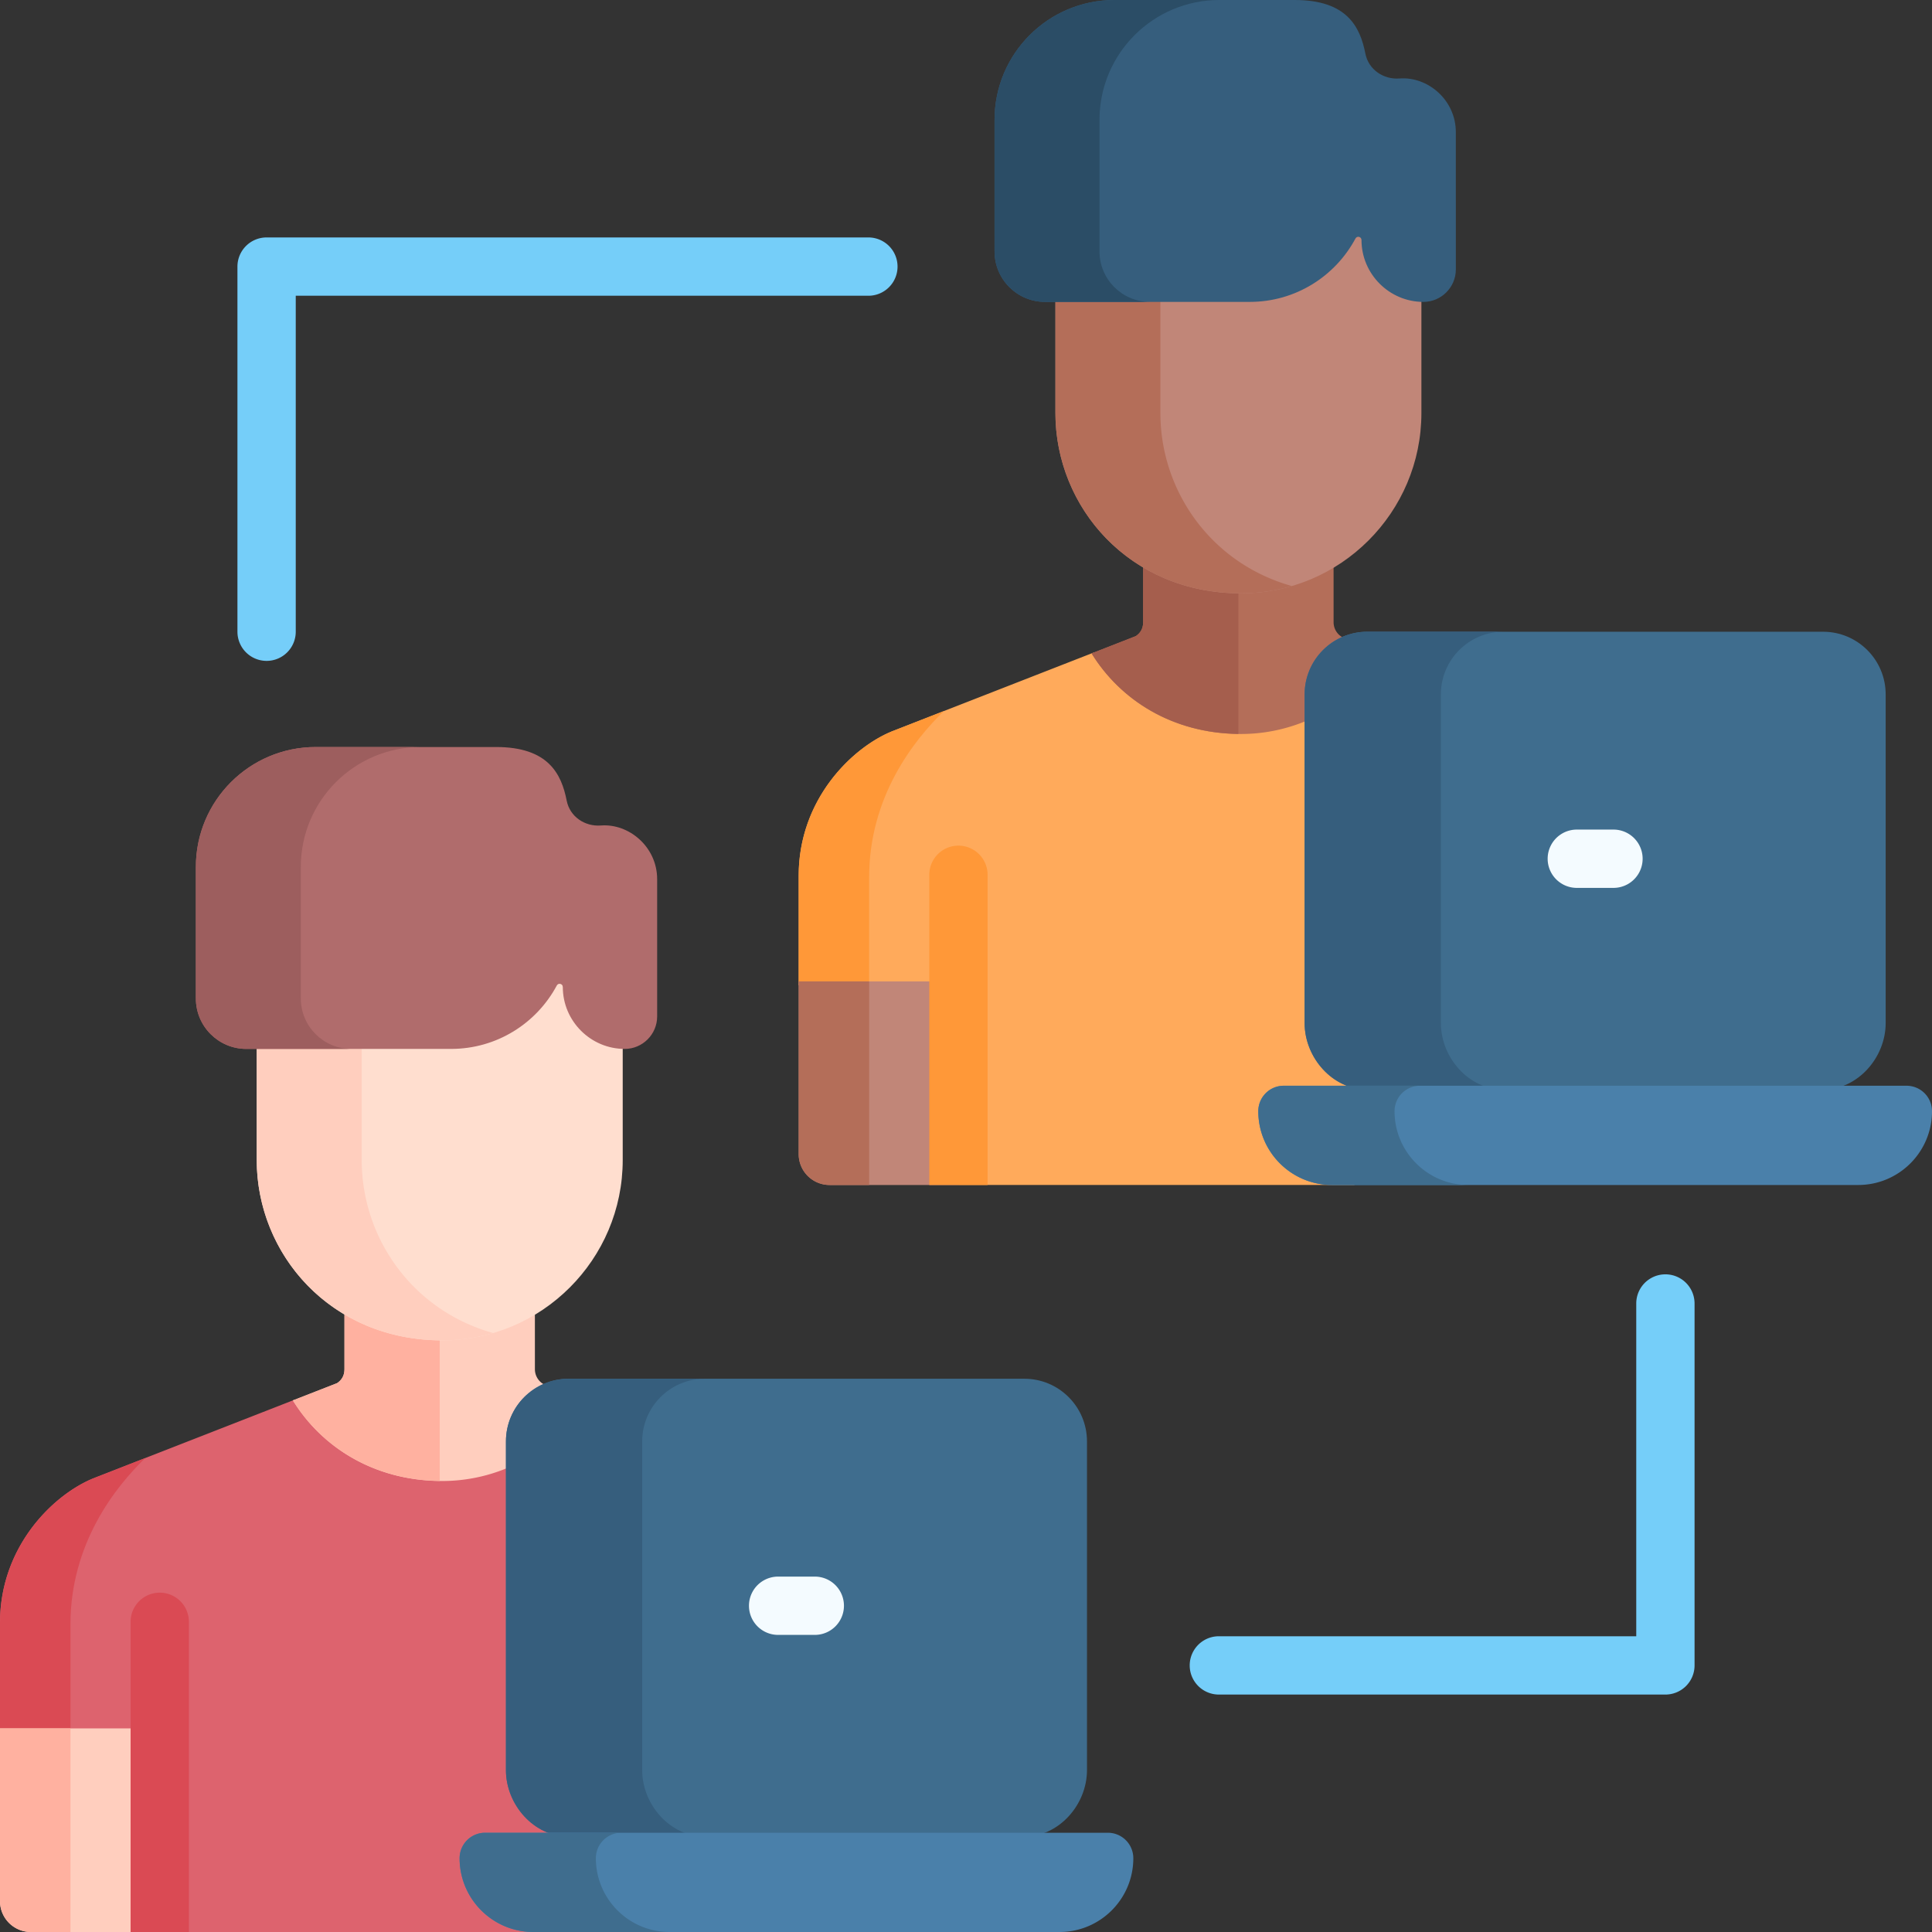 <svg xmlns="http://www.w3.org/2000/svg" viewBox="0 0 512 512"><rect x="0" y="0" width="512" height="512" fill="#333333" stroke="none"/><path fill="#dd636e" d="M155.6 488.435v-2.737l-17.256-15.935v-79.067l-4.266-2.546a44.688 44.688 0 01-16.894 3.3c-17.466 0-31.194-8.454-39.027-20.542l-53.491 20.891C14.121 396.141 0 409.797 0 430.061v29.016h42.335V512h99.02-.001 6.005l-18.93-13.151v-10.414z"/><path fill="#da4a54" d="M18.672 430.445c0-21.275 11.783-36.281 19.818-44.042l-13.823 5.398C14.121 396.141 0 409.797 0 430.061v29.016h18.672v-28.632z"/><path fill="#ffcebe" d="M0 458.046v45.771A8.183 8.183 0 008.183 512h34.152v-53.954z"/><path fill="#ffb1a0" d="M18.672 458.046H0v45.771A8.183 8.183 0 008.183 512h10.489v-53.954z"/><path fill="#ffcebe" d="M144.001 366.791a4.558 4.558 0 01-2.246-3.914l-.005-16.517a47.51 47.51 0 01-24.523 6.789c-9.886 0-18.645-2.554-25.939-6.872v16.572c0 1.879-.903 2.986-1.943 3.692l-11.727 4.58c7.735 12.529 21.706 21.361 39.568 21.361a44.708 44.708 0 0016.894-3.3l2.034-1.403 2.06-13.478 6.353-6.267z"/><path fill="#ffb1a0" d="M116.534 353.138c-9.602-.117-18.125-2.644-25.247-6.861v16.572c0 1.879-.903 2.986-1.943 3.692l-11.727 4.58c7.64 12.375 21.37 21.127 38.917 21.341z"/><path fill="#3f6d8e" d="M271.46 365.381H150.681c-9.169 0-16.602 7.433-16.602 16.603v87.113c0 9.169 7.433 17.632 16.602 17.632H271.46c9.169 0 16.602-8.463 16.602-17.632v-87.113c0-9.17-7.433-16.603-16.602-16.603z"/><path fill="#365e7d" d="M170.187 469.096v-87.113c0-9.169 7.433-16.603 16.603-16.603h-36.108c-9.169 0-16.602 7.433-16.602 16.603v87.113c0 9.169 7.433 17.632 16.602 17.632h36.108c-9.17.001-16.603-8.462-16.603-17.632z"/><path fill="#f4fbff" d="M215.929 433.266h-9.717a7.726 7.726 0 110-15.452h9.717a7.726 7.726 0 110 15.452z"/><path fill="#4a80aa" d="M293.594 485.698H128.547a6.747 6.747 0 00-6.747 6.747c0 10.8 8.755 19.555 19.555 19.555h139.43c10.8 0 19.555-8.755 19.555-19.555a6.746 6.746 0 00-6.746-6.747z"/><path fill="#3f6d8e" d="M157.909 492.445a6.747 6.747 0 016.747-6.747h-36.108a6.747 6.747 0 00-6.747 6.747c0 10.8 8.755 19.555 19.555 19.555h36.108c-10.8 0-19.555-8.755-19.555-19.555z"/><path fill="#da4a54" d="M50.062 512v-82.202a7.726 7.726 0 10-15.452 0V512z"/><path fill="#ffdecf" d="M149.151 259.508c0-.879-1.177-1.182-1.591-.407-5.348 10.002-15.887 16.81-28.023 16.81H68.04v31.496c0 24.983 19.575 47.802 49.186 47.802 26.358 0 47.802-21.444 47.802-47.802v-31.523c-8.779-.282-15.877-7.532-15.877-16.376z"/><path fill="#ffcebe" d="M95.855 307.408v-31.496H68.04v31.496c0 24.983 19.575 47.802 49.185 47.802a47.63 47.63 0 0013.458-1.942c-21.41-6.002-34.828-25.183-34.828-45.86z"/><path fill="#b06c6c" d="M159.243 218.763c-4.298.331-8.241-2.372-9.068-6.602-1.393-7.124-4.92-14.194-18.699-14.194H83.673c-17.544 0-31.767 14.222-31.767 31.767v34.863c0 7.387 5.988 13.375 13.375 13.375h54.255c12.135 0 22.675-6.808 28.022-16.81.415-.775 1.591-.473 1.591.407 0 9.022 7.382 16.404 16.404 16.404 4.729 0 8.598-3.869 8.598-8.598v-36.381c.002-8.573-7.476-14.803-14.908-14.231z"/><path fill="#9d5e5e" d="M79.721 264.597v-34.863c0-17.544 14.223-31.766 31.767-31.766H83.673c-17.544 0-31.767 14.222-31.767 31.766v34.863c0 7.387 5.988 13.376 13.376 13.376h27.815c-7.387-.001-13.376-5.989-13.376-13.376z"/><path fill="#ffaa5b" d="M367.26 290.469v-2.737l-17.256-15.935V192.73l-4.266-2.546a44.708 44.708 0 01-16.894 3.3c-17.466 0-31.194-8.454-39.027-20.542l-53.491 20.891c-10.546 4.34-24.667 17.996-24.667 38.26v29.016h42.335v52.924h99.02-.001 6.005l-18.93-13.151v-10.414h27.172z"/><path fill="#ff9838" d="M230.332 232.478c0-21.275 11.783-36.281 19.818-44.042l-13.823 5.398c-10.546 4.34-24.667 17.996-24.667 38.26v29.016h18.672v-28.632z"/><path fill="#c18678" d="M211.66 260.08v45.771a8.183 8.183 0 008.183 8.183h34.152V260.08z"/><path fill="#b46e59" d="M230.332 260.08H211.66v45.771a8.183 8.183 0 008.183 8.183h10.489V260.08zM355.661 168.825a4.558 4.558 0 01-2.246-3.915l-.005-16.517a47.51 47.51 0 01-24.523 6.789c-9.886 0-18.645-2.554-25.939-6.872v16.572c0 1.879-.903 2.986-1.943 3.692l-11.727 4.58c7.735 12.529 21.706 21.361 39.568 21.361a44.708 44.708 0 0016.894-3.3l2.034-1.403 2.06-13.478 6.353-6.267z"/><path fill="#a55e4d" d="M328.194 155.171c-9.602-.117-18.125-2.644-25.247-6.861v16.572c0 1.879-.903 2.986-1.943 3.692l-11.727 4.58c7.64 12.375 21.37 21.127 38.917 21.341z"/><path fill="#3f6d8e" d="M483.12 167.415H362.341c-9.169 0-16.602 7.433-16.602 16.603v87.113c0 9.169 7.433 17.632 16.602 17.632H483.12c9.169 0 16.602-8.463 16.602-17.632v-87.113c0-9.17-7.433-16.603-16.602-16.603z"/><path fill="#365e7d" d="M381.847 271.13v-87.113c0-9.169 7.433-16.603 16.603-16.603h-36.108c-9.169 0-16.602 7.433-16.602 16.603v87.113c0 9.169 7.433 17.632 16.602 17.632h36.108c-9.17 0-16.603-8.463-16.603-17.632z"/><path fill="#f4fbff" d="M427.589 235.3h-9.717a7.726 7.726 0 110-15.452h9.717a7.726 7.726 0 110 15.452z"/><path fill="#4a80aa" d="M505.254 287.732H340.207a6.747 6.747 0 00-6.747 6.747c0 10.8 8.755 19.555 19.555 19.555h139.43c10.8 0 19.555-8.755 19.555-19.555a6.746 6.746 0 00-6.746-6.747z"/><path fill="#3f6d8e" d="M369.569 294.479a6.747 6.747 0 016.747-6.747h-36.108a6.747 6.747 0 00-6.747 6.747c0 10.8 8.755 19.555 19.555 19.555h36.108c-10.8 0-19.555-8.755-19.555-19.555z"/><path fill="#ff9838" d="M261.722 314.034v-82.202a7.726 7.726 0 10-15.452 0v82.202z"/><path fill="#c18678" d="M360.811 61.542c0-.879-1.177-1.182-1.591-.407-5.348 10.002-15.887 16.81-28.023 16.81H279.7v31.496c0 24.983 19.575 47.802 49.186 47.802 26.358 0 47.802-21.444 47.802-47.802V77.919c-8.779-.283-15.877-7.533-15.877-16.377z"/><path fill="#b46e59" d="M307.515 109.441V77.945H279.7v31.496c0 24.983 19.575 47.802 49.185 47.802a47.63 47.63 0 0013.458-1.942c-21.41-6.001-34.828-25.182-34.828-45.86z"/><path fill="#365e7d" d="M370.903 20.797c-4.298.331-8.241-2.372-9.068-6.602C360.442 7.07 356.914 0 343.136 0h-47.803c-17.544 0-31.767 14.222-31.767 31.767V66.63c0 7.387 5.988 13.375 13.375 13.375h54.255c12.135 0 22.675-6.808 28.022-16.81.414-.775 1.591-.473 1.591.407 0 9.022 7.382 16.404 16.404 16.404 4.729 0 8.598-3.869 8.598-8.598V35.026c.002-8.571-7.476-14.801-14.908-14.229z"/><path fill="#2b4d66" d="M291.381 66.63V31.767C291.381 14.223 305.604 0 323.148 0h-27.815c-17.544 0-31.767 14.222-31.767 31.766V66.63c0 7.387 5.988 13.376 13.376 13.376h27.815c-7.387 0-13.376-5.989-13.376-13.376z"/><path fill="#75cef9" d="M70.651 175.141a7.726 7.726 0 01-7.726-7.726V70.651a7.726 7.726 0 017.726-7.726h159.481a7.726 7.726 0 110 15.452H78.377v89.037a7.726 7.726 0 01-7.726 7.727zM441.35 449.076H323.011a7.726 7.726 0 110-15.452h110.612v-88.186a7.726 7.726 0 1115.452 0v95.913a7.724 7.724 0 01-7.725 7.725z"/></svg>